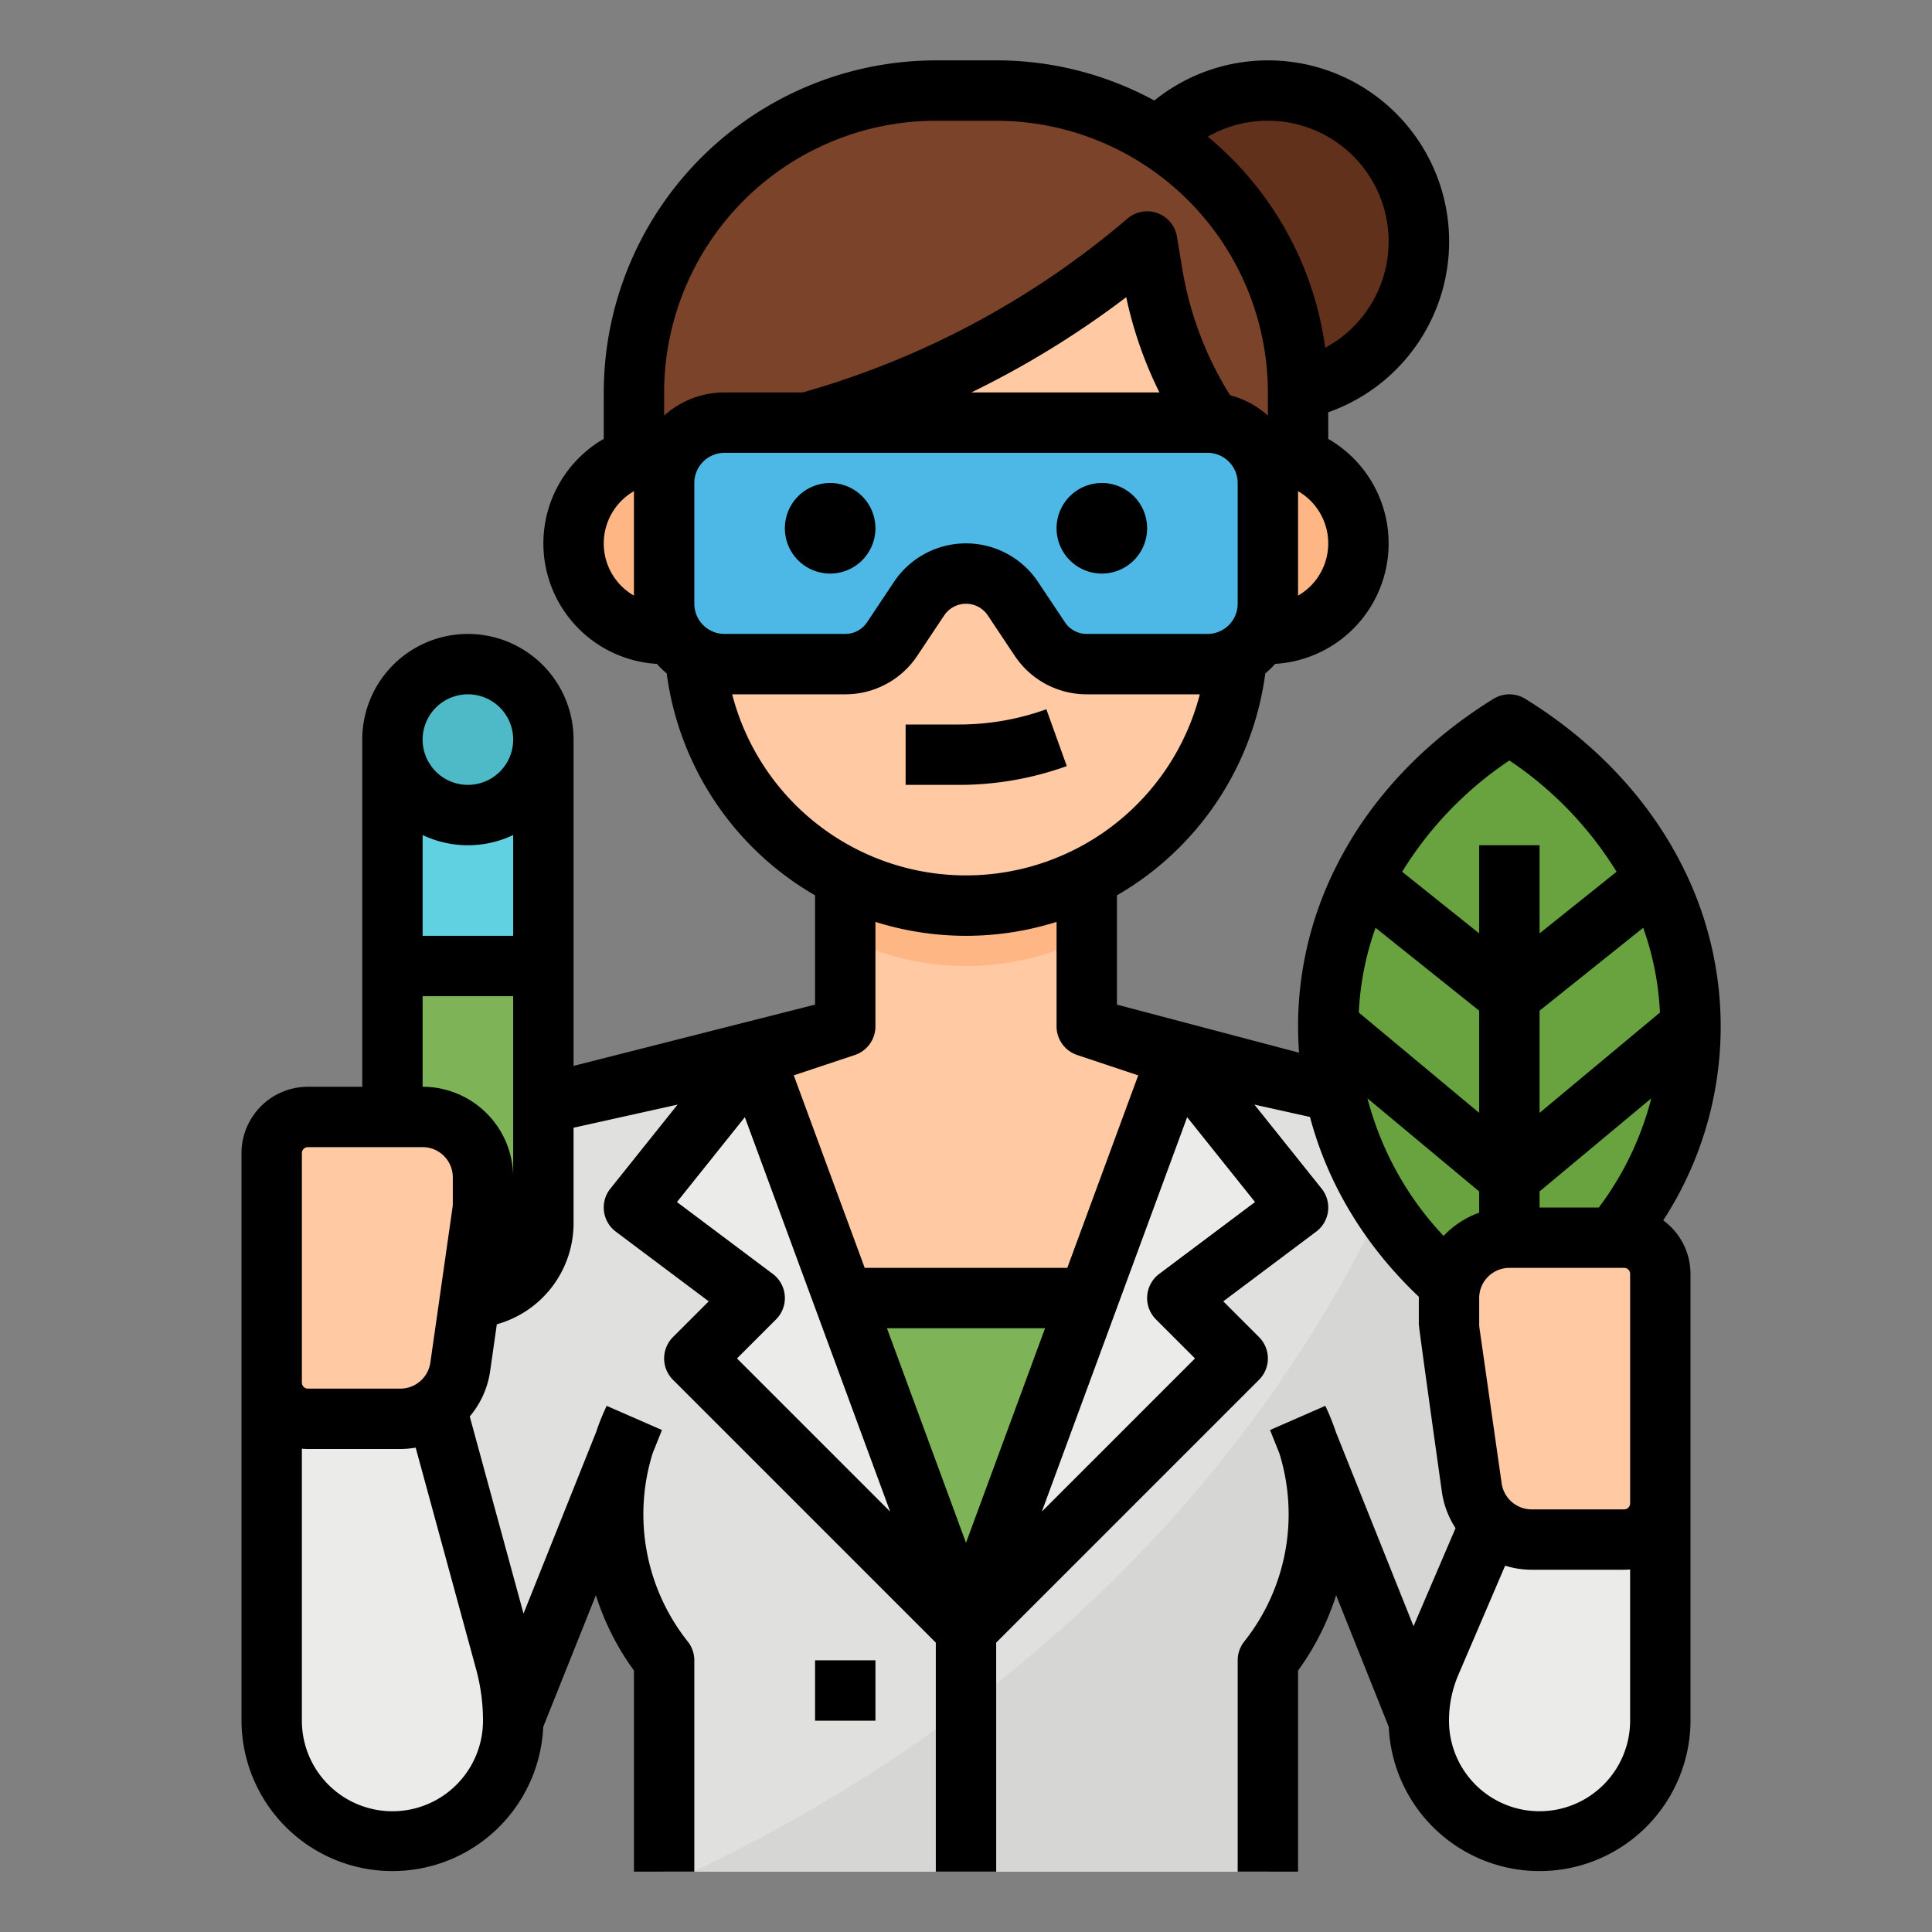 <svg height="512" viewBox="0 0 512 512" width="512" xmlns="http://www.w3.org/2000/svg"><rect x="0" y="0" width="512" height="512" fill="#808080" stroke="none"/><g id="Filled_outline" data-name="Filled outline"><path d="m168 112h16v16h-16z" fill="#7a432a"/><path d="m344 376 32 80h64l-56-160-72-16-24-8v-56h-64v56l-24 8-72 16-56 160h64l32-80c-9.847 20.694-6.13 46.354 8 64v56h160v-56c14.13-17.646 17.847-43.306 8-64z" fill="#fec9a3"/><path d="m288 248.427v-32.427h-64v32.427a71.4 71.4 0 0 0 64 0z" fill="#feb784"/><path d="m376 456-29.42-73.56c6.41 19.37 2.12 41.7-10.58 57.56v56h-160v-56c-12.7-15.86-16.99-38.19-10.58-57.56l-29.42 73.56h-64l56-160 72-16 56 152 56-152 65.28 14.51 6.72 1.49 56 160z" fill="#e0e0de"/><path d="m376 456-29.42-73.56c6.41 19.37 2.12 41.7-10.58 57.56v56h-152.38c53.89-25.27 147.6-84.13 193.66-201.49l6.72 1.49 56 160z" fill="#d6d6d4"/><path d="m288.42 344-32.42 88-32.42-88z" fill="#7eb457"/><circle cx="336" cy="64" fill="#61311b" r="40"/><path d="m176 120h8a0 0 0 0 1 0 0v48a0 0 0 0 1 0 0h-8a24 24 0 0 1 -24-24 24 24 0 0 1 24-24z" fill="#feb784"/><path d="m256 240a72 72 0 0 1 -72-72v-56a64 64 0 0 1 64-64h16a64 64 0 0 1 64 64v56a72 72 0 0 1 -72 72z" fill="#fec9a3"/><path d="m248 24a80 80 0 0 0 -80 80v16l6.61-.661a234.7 234.7 0 0 0 129.39-55.339l1.424 8.544a99.834 99.834 0 0 0 38.576 63.456v-32a80 80 0 0 0 -80-80z" fill="#7a432a"/><path d="m328 120h8a24 24 0 0 1 24 24 24 24 0 0 1 -24 24h-8a0 0 0 0 1 0 0v-48a0 0 0 0 1 0 0z" fill="#feb784"/><path d="m200 280-32 40 32 24-16 16 72 72z" fill="#ebebe9"/><path d="m312 280 32 40-32 24 16 16-72 72z" fill="#ebebe9"/><path d="m320 176h-32a14.951 14.951 0 0 1 -12.438-6.656l-7.124-10.688a14.951 14.951 0 0 0 -12.438-6.656 14.951 14.951 0 0 0 -12.438 6.656l-7.124 10.688a14.951 14.951 0 0 1 -12.438 6.656h-32a16 16 0 0 1 -16-16v-32a16 16 0 0 1 16-16h128a16 16 0 0 1 16 16v32a16 16 0 0 1 -16 16z" fill="#4db7e5"/><path d="m104 196h40a0 0 0 0 1 0 0v128a20 20 0 0 1 -20 20 20 20 0 0 1 -20-20v-128a0 0 0 0 1 0 0z" fill="#60d1e0"/><path d="m104 324a20 20 0 0 0 40 0v-68h-40z" fill="#7eb457"/><circle cx="124" cy="196" fill="#4eb9c7" r="20"/><path d="m104 488a32 32 0 0 1 -32-32v-96h40l21.9 80.282a59.735 59.735 0 0 1 2.1 15.718 32 32 0 0 1 -32 32z" fill="#ebebe9"/><path d="m81.6 376h24.523a16 16 0 0 0 15.839-13.737l5.877-41.137a16.021 16.021 0 0 0 .161-2.263v-6.863a16 16 0 0 0 -16-16h-30.4a9.6 9.6 0 0 0 -9.6 9.6v60.8a9.6 9.6 0 0 0 9.6 9.6z" fill="#fec9a3"/><path d="m448 272a84.7 84.7 0 0 1 -.72 11.01c-3.08 23.7-16.18 46.61-39.28 63.6q-3.81 2.805-8 5.39-4.185-2.58-8-5.39c-23.1-16.99-36.2-39.9-39.28-63.6a84.816 84.816 0 0 1 -.14-20.94 86.418 86.418 0 0 1 5.38-21.45 90.946 90.946 0 0 1 7.32-14.64c7.98-12.92 19.55-24.62 34.72-33.98 15.17 9.36 26.74 21.06 34.72 33.98a90.946 90.946 0 0 1 7.32 14.64 86.418 86.418 0 0 1 5.38 21.45 84.656 84.656 0 0 1 .58 9.93z" fill="#69a340"/><path d="m408 488a32 32 0 0 0 32-32v-64h-40l-20.849 48.647a38.978 38.978 0 0 0 -3.151 15.353 32 32 0 0 0 32 32z" fill="#ebebe9"/><path d="m430.4 408h-24.523a16 16 0 0 1 -15.839-13.737l-5.877-41.137a16.021 16.021 0 0 1 -.161-2.263v-6.863a16 16 0 0 1 16-16h30.4a9.6 9.6 0 0 1 9.6 9.6v60.8a9.6 9.6 0 0 1 -9.6 9.6z" fill="#fec9a3"/><path d="m216 440h16v16h-16z"/><path d="m232 140a12 12 0 1 0 -12 12 12.013 12.013 0 0 0 12-12z"/><path d="m292 152a12 12 0 1 0 -12-12 12.013 12.013 0 0 0 12 12z"/><path d="m277.294 187.963a68.335 68.335 0 0 1 -23.183 4.037h-14.111v16h14.111a84.286 84.286 0 0 0 28.6-4.98z"/><path d="m440.773 323.413a94.194 94.194 0 0 0 5.049-93.938c-8.828-17.611-23.22-32.924-41.62-44.283a8 8 0 0 0 -8.4 0c-18.4 11.359-32.792 26.672-41.617 44.279a94.006 94.006 0 0 0 -10.185 42.529q0 3.484.264 6.973l-48.264-12.739v-28.957a80.016 80.016 0 0 0 39.315-58.815 24.118 24.118 0 0 0 2.609-2.525 31.98 31.98 0 0 0 14.076-59.625v-7.054a47.995 47.995 0 1 0 -46.091-82.622 87.456 87.456 0 0 0 -41.909-10.636h-16a88.1 88.1 0 0 0 -88 88v12.305a31.986 31.986 0 0 0 14.076 59.632 24.118 24.118 0 0 0 2.609 2.525 80.016 80.016 0 0 0 39.315 58.815v28.957l-64 16.234v-86.468a28 28 0 0 0 -56 0v92h-14.4a17.621 17.621 0 0 0 -17.6 17.6v150.4a40 40 0 0 0 79.96 1.64l13.954-34.884a69.552 69.552 0 0 0 10.086 19.952v53.292h16v-56a8 8 0 0 0 -1.755-5 54.242 54.242 0 0 1 -9.293-49.839l2.476-6.19-14.651-6.41a62.527 62.527 0 0 0 -2.814 6.991l-19.226 48.064-14.25-52.237a23.819 23.819 0 0 0 5.4-11.985l1.778-12.445a27.812 27.812 0 0 0 20.335-26.949v-25.142l27.568-6.124-17.815 22.266a8 8 0 0 0 1.447 11.4l24.621 18.466-9.478 9.477a8 8 0 0 0 0 11.314l69.657 69.656v60.687h16v-60.687l69.657-69.656a8 8 0 0 0 0-11.314l-9.478-9.477 24.621-18.466a8 8 0 0 0 1.447-11.4l-17.814-22.268 14.725 3.272c4.73 17.847 14.6 34.172 28.851 47.654 0 .113-.009.226-.009.34v6.863c0 1.131 6.118 44.531 6.118 44.531a23.726 23.726 0 0 0 3.618 9.585l-11.136 25.982-20.563-51.407a62.527 62.527 0 0 0 -2.814-6.991l-14.651 6.41 2.476 6.19a54.242 54.242 0 0 1 -9.293 49.839 8 8 0 0 0 -1.755 5v56h16v-53.292a69.552 69.552 0 0 0 10.086-19.952l13.954 34.884a40 40 0 0 0 79.96-1.64v-118.4a17.573 17.573 0 0 0 -7.227-14.187zm-304.773-75.413h-24v-26.707a27.951 27.951 0 0 0 24 0zm-12-64a12 12 0 1 1 -12 12 12.013 12.013 0 0 1 12-12zm-44 121.6a1.6 1.6 0 0 1 1.6-1.6h30.4a8.009 8.009 0 0 1 8 8v6.863a8.062 8.062 0 0 1 -.08 1.131l-5.877 41.137a8.04 8.04 0 0 1 -7.92 6.869h-24.523a1.6 1.6 0 0 1 -1.6-1.6zm48 150.4a24 24 0 0 1 -48 0v-72.081c.528.048 1.06.081 1.6.081h24.523a23.712 23.712 0 0 0 4.034-.358l16.022 58.734a51.969 51.969 0 0 1 1.821 13.624zm8-144a24.027 24.027 0 0 0 -24-24v-24h24zm224.094-43.669a77.335 77.335 0 0 1 4.443-22.456l27.463 21.97v27.074zm75.369-22.456a77.328 77.328 0 0 1 4.443 22.456l-31.906 26.588v-27.074zm-27.463 69.872 29.609-24.674a82.2 82.2 0 0 1 -13.897 28.927h-15.712zm-8-114.213a96.059 96.059 0 0 1 28.411 29.492l-20.411 16.329v-23.355h-16v23.355l-20.411-16.329a96.047 96.047 0 0 1 28.411-29.492zm-208-33.534a8.009 8.009 0 0 1 -8-8v-32a8.009 8.009 0 0 1 8-8h128a8.009 8.009 0 0 1 8 8v32a8.009 8.009 0 0 1 -8 8h-32a6.935 6.935 0 0 1 -5.781-3.094l-7.125-10.688a22.949 22.949 0 0 0 -38.188 0l-7.125 10.687a6.935 6.935 0 0 1 -5.781 3.095zm65.415-64a244.723 244.723 0 0 0 41.045-25.242 106.828 106.828 0 0 0 8.8 25.242zm89.9 51.307a16.2 16.2 0 0 1 -3.32 2.532v-27.677a15.981 15.981 0 0 1 3.32 25.145zm-11.315-123.307a32 32 0 0 1 15.2 60.159 87.979 87.979 0 0 0 -31.126-55.929 31.722 31.722 0 0 1 15.926-4.23zm-88 0h16a72.081 72.081 0 0 1 72 72v6.131a23.98 23.98 0 0 0 -10-5.372 91.169 91.169 0 0 1 -12.688-33.531l-1.42-8.54a8 8 0 0 0 -13.1-4.762 228.169 228.169 0 0 1 -86.063 46.074h-20.729a23.9 23.9 0 0 0 -16 6.131v-6.131a72.081 72.081 0 0 1 72-72zm-88 112a16 16 0 0 1 8-13.835v27.676a15.908 15.908 0 0 1 -8-13.841zm34.035 40h29.965a22.9 22.9 0 0 0 19.094-10.219l7.125-10.687a6.948 6.948 0 0 1 11.562 0l7.125 10.688a22.9 22.9 0 0 0 19.094 10.218h29.965a64 64 0 0 1 -123.93 0zm32.5 95.589a8 8 0 0 0 5.465-7.589v-27.691a79.873 79.873 0 0 0 48 0v27.691a8 8 0 0 0 5.47 7.589l16.17 5.39-18.797 51.021h-53.686l-18.8-51.021zm29.465 129.27-20.948-56.859h41.9zm-60.687-48.859 10.344-10.343a8 8 0 0 0 -.857-12.057l-25.4-19.048 17.99-22.487 38.51 104.523zm111.887-22.4a8 8 0 0 0 -.857 12.057l10.344 10.343-40.587 40.588 38.508-104.523 17.99 22.487zm55.192-46.526 29.608 24.673v5.629a24.054 24.054 0 0 0 -9.436 6.158 84.1 84.1 0 0 1 -20.172-36.46zm45.608 188.926a23.992 23.992 0 0 1 -24-24 30.771 30.771 0 0 1 2.5-12.2l12.378-28.876a23.686 23.686 0 0 0 7 1.074h24.522c.54 0 1.072-.033 1.6-.081v40.083a24.027 24.027 0 0 1 -24 24zm24-81.6a1.6 1.6 0 0 1 -1.6 1.6h-24.523a8.04 8.04 0 0 1 -7.92-6.869l-5.876-41.131a7.963 7.963 0 0 1 -.081-1.133v-6.867a8.009 8.009 0 0 1 8-8h30.4a1.6 1.6 0 0 1 1.6 1.6z"/></g></svg>